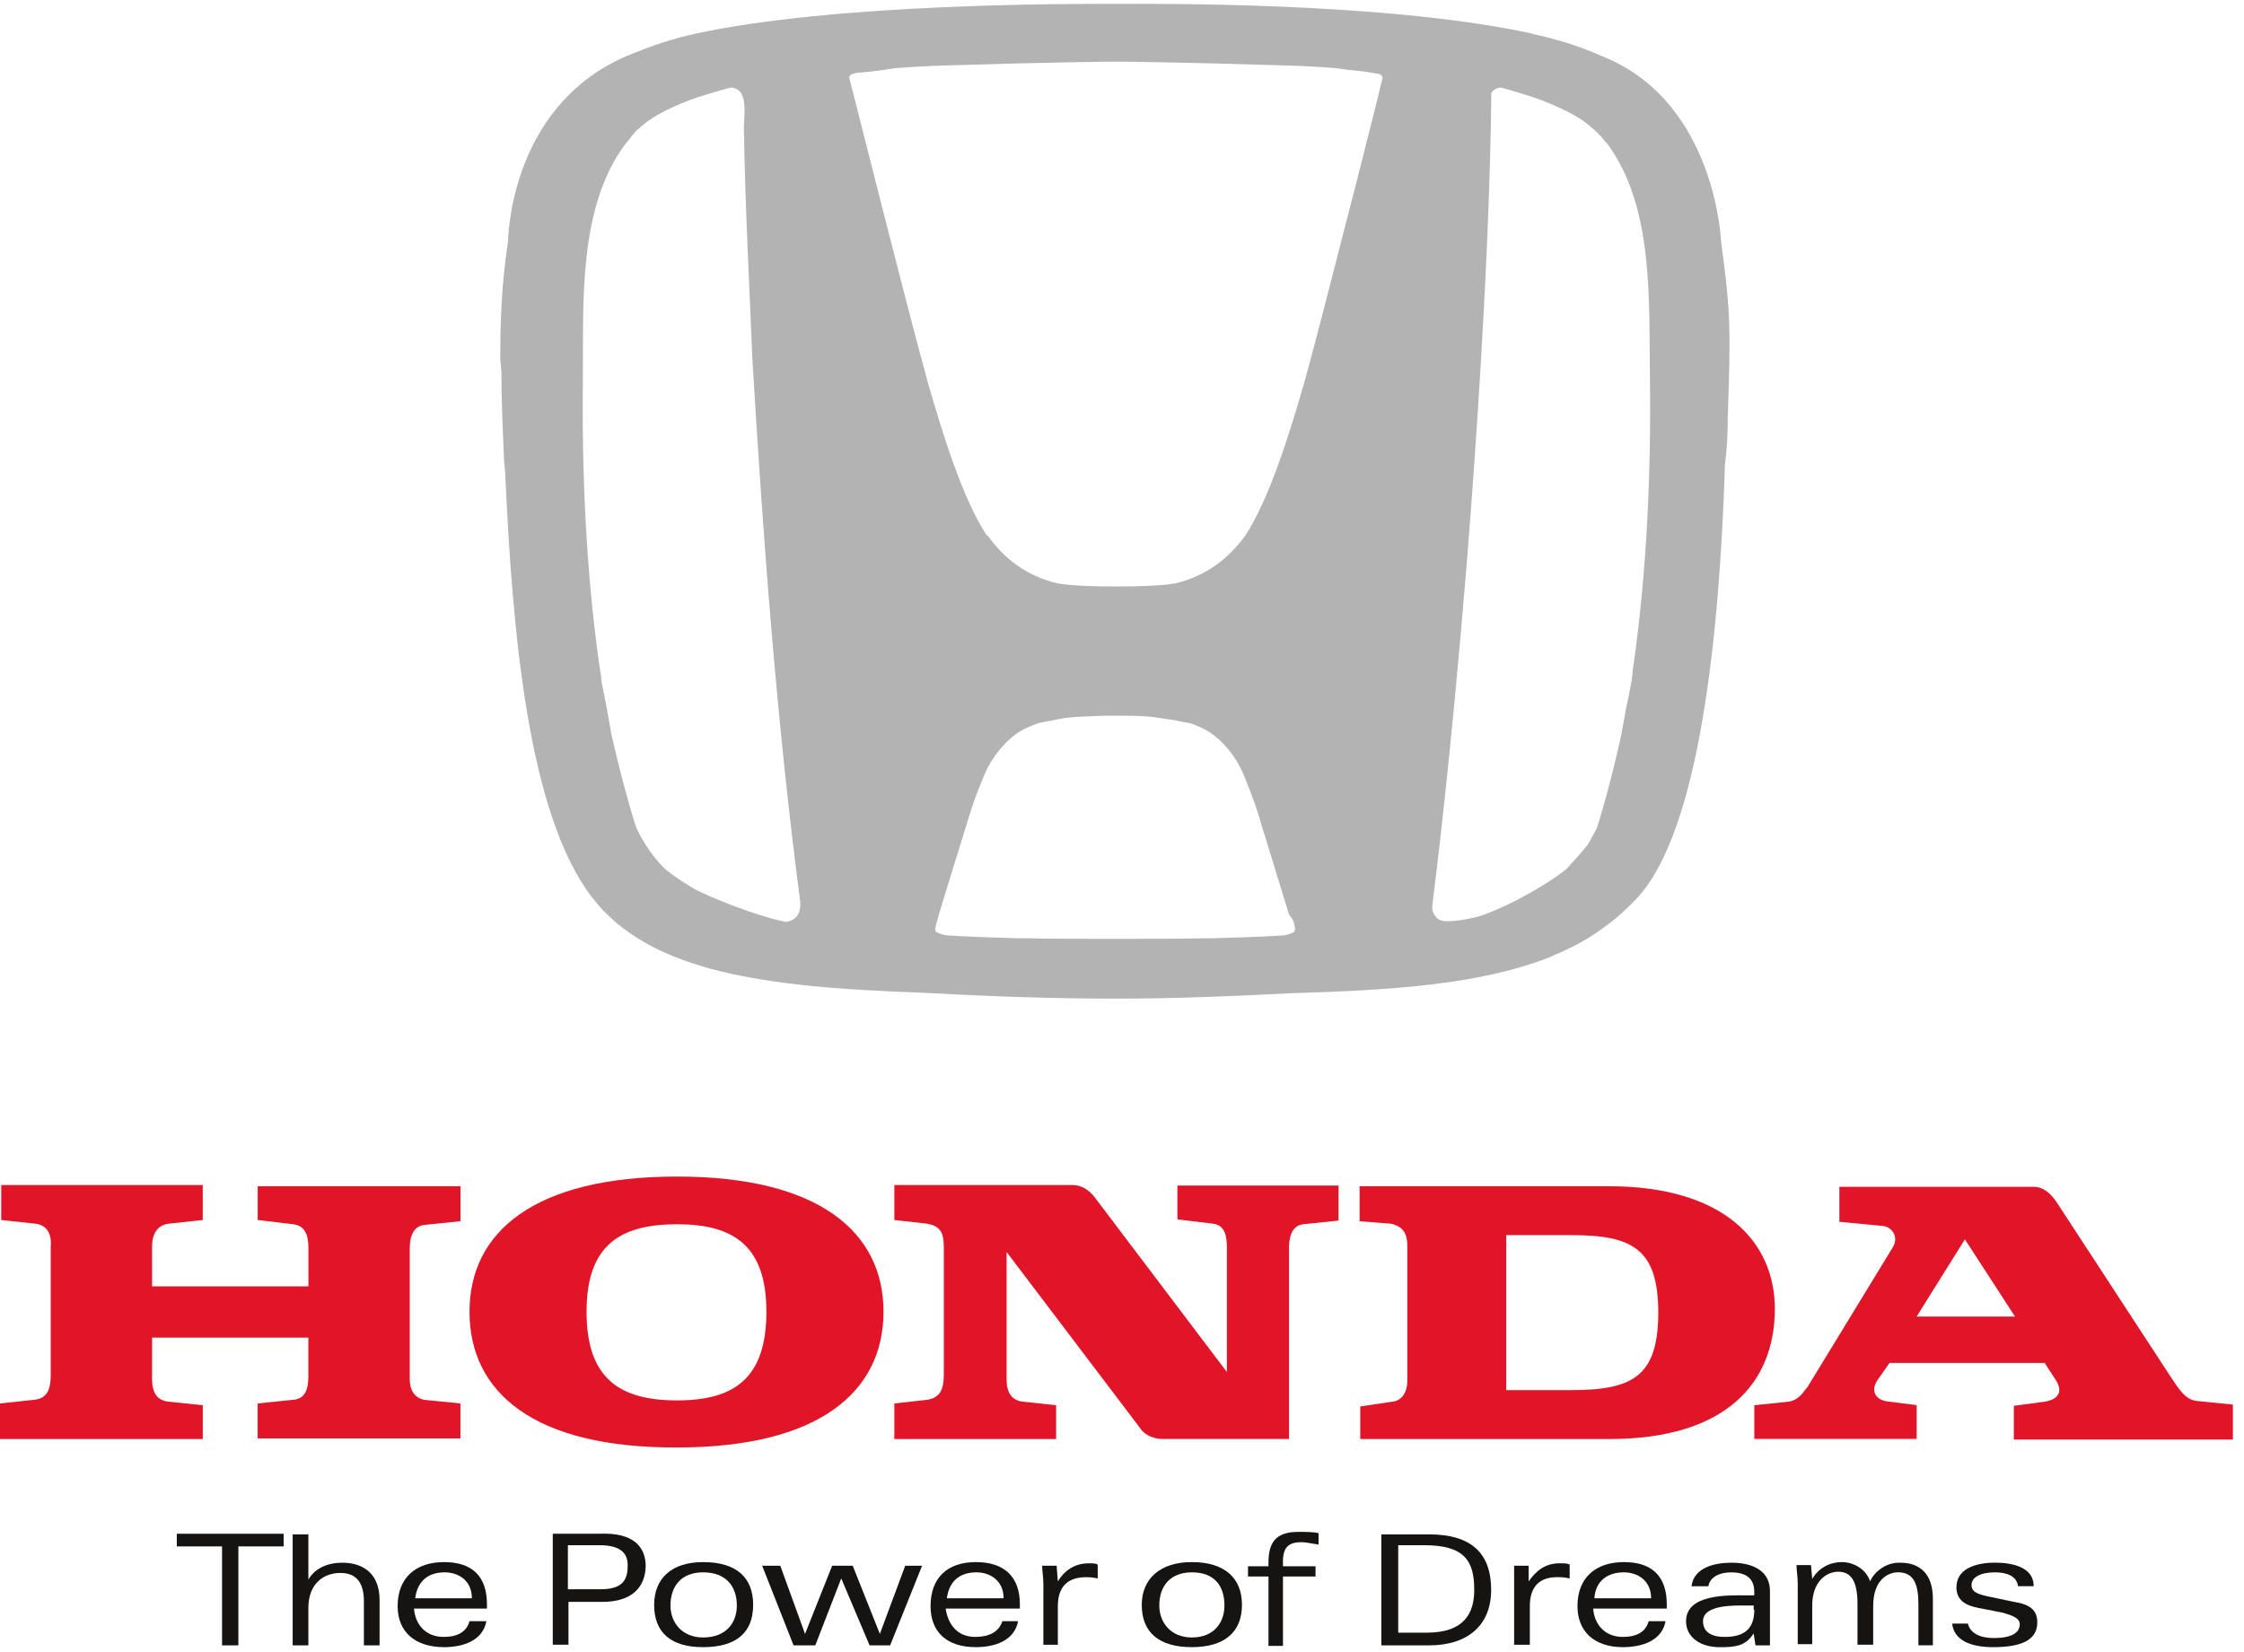 <svg width="201" height="148" viewBox="0 0 201 148" fill="none" xmlns="http://www.w3.org/2000/svg">
<path d="M21.352 138.555H25.406V137.422H15.836V138.555H19.891V147.422H21.352V138.555Z" fill="#161413"/>
<path d="M32.594 147.422H34V143.367C34 141.043 32.594 140.016 30.648 140.016C29.352 140.016 28.215 140.504 27.621 141.527V137.477H26.215V147.422H27.621V144.07C27.621 141.855 29.027 140.934 30.484 140.934C31.781 140.934 32.594 141.637 32.594 143.473C32.594 143.477 32.594 147.422 32.594 147.422Z" fill="#161413"/>
<path d="M37.082 144.125C37.191 145.531 38.109 146.664 39.73 146.664C40.973 146.664 41.785 146.23 42.055 145.258H43.566C43.242 146.988 41.512 147.582 39.781 147.582C37.133 147.582 35.617 146.176 35.617 143.906C35.617 141.367 37.238 139.961 39.781 139.961C42.32 139.961 43.617 141.258 43.617 143.746V144.125H37.082ZM39.836 140.879C38.43 140.879 37.402 141.582 37.188 143.203H42.27C42.27 141.582 41.027 140.879 39.836 140.879Z" fill="#161413"/>
<path d="M97.297 141.312C97.512 141.312 97.785 141.312 98.324 141.422V140.18C98.109 140.07 97.891 140.07 97.512 140.07C96.215 140.07 95.297 140.773 94.754 141.691L94.644 140.285H93.348C93.348 140.773 93.457 141.312 93.457 141.906V147.367H94.754V143.906C94.758 142.23 95.566 141.312 97.297 141.312Z" fill="#161413"/>
<path d="M139.461 141.312C139.785 141.312 140.055 141.312 140.598 141.422V140.18C140.383 140.07 140.164 140.07 139.68 140.07C138.383 140.07 137.57 140.773 136.922 141.691V140.285H135.625C135.625 140.773 135.625 141.312 135.625 141.906V147.367H137.031V143.906C137.027 142.23 137.836 141.312 139.461 141.312Z" fill="#161413"/>
<path d="M72.109 146.395L69.891 140.285H68.269L71.082 147.422H73.027L75.352 141.422L77.891 147.422H79.731L82.594 140.285H81.082L78.812 146.395L76.379 140.285H74.539L72.109 146.395Z" fill="#161413"/>
<path d="M53.945 143.527H50.918V147.363H49.512V137.418H53.781C56.809 137.308 57.836 138.66 57.836 140.336C57.785 142.23 56.594 143.527 53.945 143.527ZM53.73 138.449H50.867V142.394H53.785C55.621 142.394 56.219 141.691 56.219 140.34C56.27 139.258 55.676 138.449 53.73 138.449Z" fill="#161413"/>
<path d="M62.973 147.582C60.109 147.582 58.594 146.285 58.594 143.797C58.594 141.473 60.105 139.961 62.973 139.961C66 139.961 67.461 141.367 67.461 143.797C67.461 146.285 65.945 147.582 62.973 147.582ZM62.973 140.879C61.027 140.879 60.055 142.121 60.055 143.852C60.055 145.363 61.082 146.715 62.973 146.715C65.027 146.715 66 145.418 66 143.852C66 142.125 65.027 140.879 62.973 140.879Z" fill="#161413"/>
<path d="M84.703 144.125C84.918 145.531 85.731 146.664 87.352 146.664C88.594 146.664 89.461 146.23 89.785 145.258H91.191C90.867 146.988 89.137 147.582 87.406 147.582C84.758 147.582 83.352 146.176 83.352 143.906C83.352 141.367 84.863 139.961 87.406 139.961C89.945 139.961 91.352 141.258 91.352 143.746V144.125H84.703ZM87.461 140.879C86.055 140.879 85.027 141.582 84.812 143.203H89.894C89.891 141.582 88.648 140.879 87.461 140.879Z" fill="#161413"/>
<path d="M142.703 144.125C142.813 145.531 143.73 146.664 145.352 146.664C146.594 146.664 147.406 146.23 147.676 145.258H149.188C148.863 146.988 147.133 147.582 145.352 147.582C142.813 147.582 141.297 146.176 141.297 143.906C141.297 141.367 142.918 139.961 145.461 139.961C148 139.961 149.297 141.258 149.297 143.746V144.125H142.703ZM145.461 140.879C144.055 140.879 142.922 141.582 142.813 143.203H147.895C147.891 141.582 146.648 140.879 145.461 140.879Z" fill="#161413"/>
<path d="M116.594 138.176C116.918 138.176 117.406 138.285 118.105 138.391V137.363C117.617 137.254 116.969 137.254 116.27 137.254C114.215 137.254 113.621 138.281 113.621 140.012V140.336H111.785V141.254H113.621V147.469H114.918V141.254H117.836V140.336H114.918V139.742C114.973 138.555 115.512 138.176 116.594 138.176Z" fill="#161413"/>
<path d="M106.758 147.582C103.84 147.582 102.27 146.285 102.27 143.797C102.27 141.473 103.891 139.961 106.758 139.961C109.676 139.961 111.246 141.367 111.246 143.797C111.242 146.285 109.621 147.582 106.758 147.582ZM106.758 140.879C104.812 140.879 103.84 142.121 103.84 143.852C103.84 145.363 104.867 146.715 106.758 146.715C108.703 146.715 109.676 145.418 109.676 143.852C109.676 142.125 108.812 140.879 106.758 140.879Z" fill="#161413"/>
<path d="M167.512 141.691C167.133 140.555 166 139.961 164.973 139.961C163.945 139.961 162.918 140.449 162.324 141.473L162.215 140.23H160.918C160.918 140.719 161.027 141.258 161.027 141.852V147.313H162.324V143.852C162.324 141.742 163.566 140.824 164.648 140.824C165.785 140.824 166.379 141.637 166.379 143.688V147.363H167.785V143.902C167.785 141.363 169.297 140.875 170 140.875C171.406 140.875 171.836 141.902 171.836 143.738V147.414H173.133V143.258C173.133 140.934 171.891 140.016 170.215 140.016C168.812 139.961 167.785 140.988 167.512 141.691Z" fill="#161413"/>
<path d="M178.539 147.582C181.187 147.582 182.484 146.879 182.484 145.367C182.484 144.23 181.781 143.746 180.43 143.531L178.105 143.043C177.078 142.828 176.594 142.609 176.594 142.016C176.594 141.313 177.406 140.879 178.703 140.879C179.73 140.879 180.648 141.203 180.758 142.121H182.164C182.164 140.391 180.219 140.012 178.703 140.012C176.867 140.012 175.242 140.605 175.242 142.227C175.242 143.363 176.055 143.848 177.187 144.062L179.402 144.496C180.105 144.711 180.914 144.93 180.914 145.523C180.914 146.336 180.102 146.766 178.59 146.766C177.348 146.766 176.48 146.332 176.266 145.469H174.859C175.027 146.988 176.539 147.582 178.539 147.582Z" fill="#161413"/>
<path d="M128 147.422H123.73V137.477H128C131.836 137.477 133.566 139.207 133.566 142.449C133.566 145.582 131.512 147.422 128 147.422ZM127.566 138.449H125.242V146.285H127.781C131.242 146.285 132.051 144.449 132.051 142.449C132.055 139.801 131.137 138.449 127.566 138.449Z" fill="#161413"/>
<path d="M157.242 147.422H158.539C158.539 146.988 158.539 146.609 158.539 146.016V142.555C158.539 140.824 157.133 140.016 155.078 140.016C153.566 140.016 151.727 140.449 151.512 142.125H153.023C153.133 141.422 153.836 140.883 155.078 140.883C156.32 140.883 157.133 141.371 157.133 142.613V142.938H156.32C154.699 142.938 151.023 142.828 151.023 145.262C151.023 146.668 152.266 147.586 154.051 147.586C155.457 147.586 156.375 147.477 157.078 146.344L157.242 147.422ZM157.137 144.23C157.137 145.961 156.219 146.664 154.488 146.664C153.082 146.664 152.543 146.07 152.543 145.258C152.543 143.746 155.406 143.852 156.379 143.852H157.082V144.23H157.137Z" fill="#161413"/>
<path d="M157.137 128.934V125.906L160.273 125.582C161.301 125.367 161.68 124.445 161.895 124.285L169.516 111.797C170.109 110.879 169.516 109.961 168.703 109.852L164.758 109.473V106.336H182.109C183.137 106.336 183.73 107.039 184.164 107.633L194.328 123.199C195.141 124.441 195.734 125.414 196.762 125.523L200.004 125.848V128.984H180.383V125.957L182.816 125.633C184.059 125.523 185.031 124.93 184.059 123.523L183.141 122.117H169.25L168.113 123.738C167.52 124.766 168.113 125.469 169.141 125.574L171.68 125.898V128.926H157.137V128.934ZM171.676 117.961H180.488L176 111.043L171.676 117.961Z" fill="#E11428"/>
<path d="M144.109 106.285H121.785V109.422L124.543 109.637C125.68 109.852 126.055 110.555 126.055 111.582C126.055 112.609 126.055 122.934 126.055 123.746C126.055 124.664 125.621 125.477 124.758 125.582L121.84 126.016V128.934H144.164C154.543 128.934 158.977 123.961 158.977 117.258C158.973 111.312 154.488 106.285 144.109 106.285ZM140.703 124.555H134.918V110.664H140.703C146.27 110.664 148.539 111.906 148.539 117.691C148.488 123.313 146.27 124.555 140.703 124.555Z" fill="#E11428"/>
<path d="M0 128.934H18.164V125.906L15.027 125.582C14.324 125.473 13.621 125.094 13.621 123.527V119.852H27.621V123.312C27.621 124.34 27.406 125.367 26.215 125.422L23.078 125.746V128.883H41.242V125.746L38 125.422C37.406 125.313 36.703 124.828 36.703 123.586V111.852C36.703 110.609 37.137 109.797 38.109 109.742L41.246 109.418V106.281H23.082V109.309L26.219 109.687C27.355 109.797 27.625 110.715 27.625 111.797V115.258H13.621V111.691C13.621 110.395 14.215 109.746 15.133 109.637L18.16 109.312V106.176H0.109V109.312L3.137 109.637C4.273 109.746 4.648 110.664 4.543 111.746V123.207C4.543 124.504 4.219 125.316 3.031 125.422L0 125.746V128.934Z" fill="#E11428"/>
<path d="M42.055 117.527C42.055 110.391 47.84 105.418 60.648 105.418C73.352 105.418 79.137 110.391 79.137 117.527C79.137 124.715 73.352 129.691 60.648 129.691C47.836 129.746 42.055 124.773 42.055 117.527ZM60.648 109.691C55.461 109.691 52.539 111.637 52.539 117.527C52.539 123.527 55.512 125.473 60.648 125.473C65.731 125.473 68.648 123.527 68.648 117.527C68.648 111.637 65.731 109.691 60.648 109.691Z" fill="#E11428"/>
<path d="M80.164 128.934H94.598V125.906L91.57 125.582C90.652 125.473 90.164 124.77 90.164 123.637V112.176L102.164 128.012C102.543 128.605 103.406 128.93 104.109 128.93H115.461V111.742C115.461 110.93 115.676 109.797 116.758 109.687L119.895 109.363V106.227H105.461V109.254L108.598 109.633C109.734 109.742 109.895 110.77 109.895 111.742V122.93L98 107.203C97.512 106.609 96.863 106.176 96.055 106.176H80.109V109.312L83.027 109.637C84.164 109.852 84.539 110.34 84.539 111.746V123.207C84.539 124.613 84.106 125.262 83.027 125.422L80.109 125.746V128.934H80.164Z" fill="#E11428"/>
<path fill-rule="evenodd" clip-rule="evenodd" d="M154.758 37.367C155.027 29.691 155.027 27.906 154.164 21.691C154.164 21.691 153.73 9.312 143.785 5.152C143.57 5.043 143.352 4.988 143.137 4.883C141.301 4.07 139.301 3.477 137.301 3.047L137.137 2.992C136.973 2.937 136.867 2.937 136.703 2.883H136.648C123.621 0.18 103.785 0.344 99.836 0.344C95.836 0.344 74.699 0.289 62.16 3.047C60.648 3.371 59.133 3.859 57.836 4.344C57.727 4.398 57.672 4.398 57.566 4.453C56.973 4.668 56.43 4.887 55.945 5.102C45.566 9.695 45.512 21.59 45.512 21.59C45.188 23.699 44.809 26.832 44.809 31.914V31.969C44.809 32.457 44.918 32.996 44.918 33.59C44.918 35.969 45.027 38.348 45.133 40.777C45.133 41.211 45.188 41.695 45.242 42.184C45.891 56.672 47.297 72.941 53.027 80.398C58.215 87.156 68.648 88.453 82.488 88.938C88.273 89.262 94.109 89.477 99.894 89.477C105.191 89.477 110.434 89.262 115.73 88.988C124.918 88.719 132.434 88.176 138.434 85.906C138.598 85.852 138.703 85.797 138.867 85.742L138.977 85.688C139.301 85.523 139.625 85.418 139.949 85.254C141.301 84.66 142.598 83.902 143.734 83.039C144.816 82.281 145.789 81.363 146.707 80.391C152.273 74.281 154.004 56.66 154.492 42.176C154.492 41.906 154.492 41.582 154.547 41.312C154.703 40.016 154.758 38.719 154.758 37.367ZM140.324 77.852C139.027 78.934 135.406 81.148 132.434 82.121C130.922 82.5 129.676 82.609 129.191 82.5L129.082 82.445H129.027C128.918 82.391 128.863 82.391 128.813 82.336C128.543 82.121 128.324 81.797 128.273 81.309C128.543 79.094 129.895 68.66 131.41 50.121C133.52 23.633 133.574 9.363 133.574 8.336C133.738 8.066 134.062 7.848 134.492 7.848C135.734 8.227 136.98 8.551 138.223 9.035C139.305 9.469 140.438 9.953 141.465 10.601C142.004 10.926 142.492 11.359 142.977 11.789C143.086 11.898 143.191 12.004 143.301 12.113L143.355 12.168C143.57 12.438 143.789 12.707 144.004 12.926C148.168 18.602 147.68 27.035 147.789 33.738C147.898 42.332 147.52 51.035 146.328 59.523C146.273 59.848 146.219 60.172 146.219 60.496C146.164 60.711 146.164 60.984 146.109 61.199C145.945 62.012 145.84 62.711 145.676 63.309C145.621 63.688 145.406 64.82 145.188 66.012C144.16 70.605 143.242 73.578 143.023 74.227C142.754 74.715 142.484 75.254 142.211 75.688C141.512 76.555 140.863 77.258 140.324 77.852ZM62.379 79.746C60.867 78.883 59.676 78.016 59.297 77.582C58.379 76.609 57.621 75.473 57.027 74.23C56.812 73.691 55.891 70.664 54.812 66.016C54.598 64.828 54.379 63.691 54.324 63.312C54.215 62.719 54.055 61.961 53.891 61.148C53.891 60.934 53.836 60.77 53.836 60.555C53.781 60.176 53.727 59.852 53.672 59.527C52.484 51.039 52.105 42.34 52.211 33.742C52.266 27.094 51.777 18.605 55.996 12.93C56.211 12.66 56.43 12.441 56.59 12.172L56.699 12.062C56.809 11.953 56.863 11.848 56.969 11.738C57.457 11.305 57.941 10.875 58.48 10.551C59.508 9.902 60.645 9.414 61.723 8.984C62.965 8.551 64.211 8.172 65.453 7.848C67.238 7.902 66.535 10.766 66.641 11.902C66.75 18.715 67.129 25.523 67.398 32.281C68.371 48.496 69.562 64.605 71.668 80.715C71.777 81.902 71.289 82.445 70.426 82.605C69.082 82.394 65.242 81.148 62.379 79.746ZM88.379 47.961C86.215 44.664 84.434 38.879 83.082 34.176C81.621 28.824 80.055 22.609 78.543 16.715C77.461 12.5 76.488 8.551 76.055 6.93C76.109 6.766 76.219 6.66 76.434 6.605C76.598 6.551 76.812 6.496 77.137 6.496C77.676 6.441 78.379 6.387 79.406 6.227C79.621 6.172 79.894 6.172 80.109 6.117C81.406 6.008 83.082 5.902 85.297 5.848C93.731 5.578 99.621 5.523 99.945 5.523C100.27 5.523 106.109 5.578 114.594 5.848C116.809 5.902 118.539 6.012 119.781 6.117C120.051 6.172 120.27 6.172 120.484 6.227C121.512 6.336 122.215 6.391 122.754 6.496C123.078 6.551 123.293 6.605 123.457 6.605C123.672 6.66 123.781 6.769 123.836 6.93V6.984C123.457 8.605 122.484 12.445 121.457 16.496C119.891 22.496 118.32 28.875 116.809 34.332C115.457 39.035 113.672 44.711 111.566 47.953C110.055 50.062 108 51.629 105.242 52.277C103.836 52.492 102.105 52.547 100 52.547C97.891 52.547 96.164 52.492 94.758 52.277C92 51.629 90 50.113 88.488 48.008L88.379 47.961ZM115.945 82.879C115.945 82.934 116 83.094 116 83.258C116 83.367 115.945 83.422 115.945 83.473C115.73 83.637 115.352 83.742 115.082 83.797C114.379 83.852 112.594 83.961 108.648 84.066C108.434 84.066 108.215 84.066 108 84.066C105.297 84.121 102.594 84.121 99.891 84.121C97.188 84.121 94.484 84.121 91.781 84.066C91.566 84.066 91.348 84.066 91.133 84.066C87.188 83.957 85.457 83.852 84.699 83.797C84.43 83.742 84.051 83.633 83.836 83.473C83.781 83.418 83.781 83.363 83.781 83.258C83.781 83.094 83.836 82.934 83.836 82.879C83.945 82.555 84 82.23 84.106 81.906C84.918 79.203 87.023 72.445 87.023 72.445C87.078 72.336 87.078 72.23 87.133 72.121C87.402 71.309 87.727 70.5 88.106 69.582C88.863 67.691 90.16 66.34 91.188 65.637C91.781 65.258 92.43 64.988 93.078 64.773C93.457 64.719 93.836 64.609 94.215 64.559C94.918 64.394 95.621 64.289 96.379 64.234C97.406 64.18 98.488 64.125 99.785 64.125C101.082 64.125 102.164 64.125 103.191 64.234C103.949 64.344 104.703 64.449 105.355 64.559C105.789 64.668 106.168 64.723 106.492 64.773C107.195 64.988 107.844 65.262 108.383 65.637C109.465 66.34 110.707 67.691 111.465 69.582C111.844 70.5 112.168 71.367 112.438 72.121C112.492 72.23 112.492 72.336 112.547 72.445C112.547 72.445 114.656 79.309 115.465 81.957C115.785 82.285 115.891 82.609 115.945 82.879Z" fill="#B3B3B3"/>
</svg>
